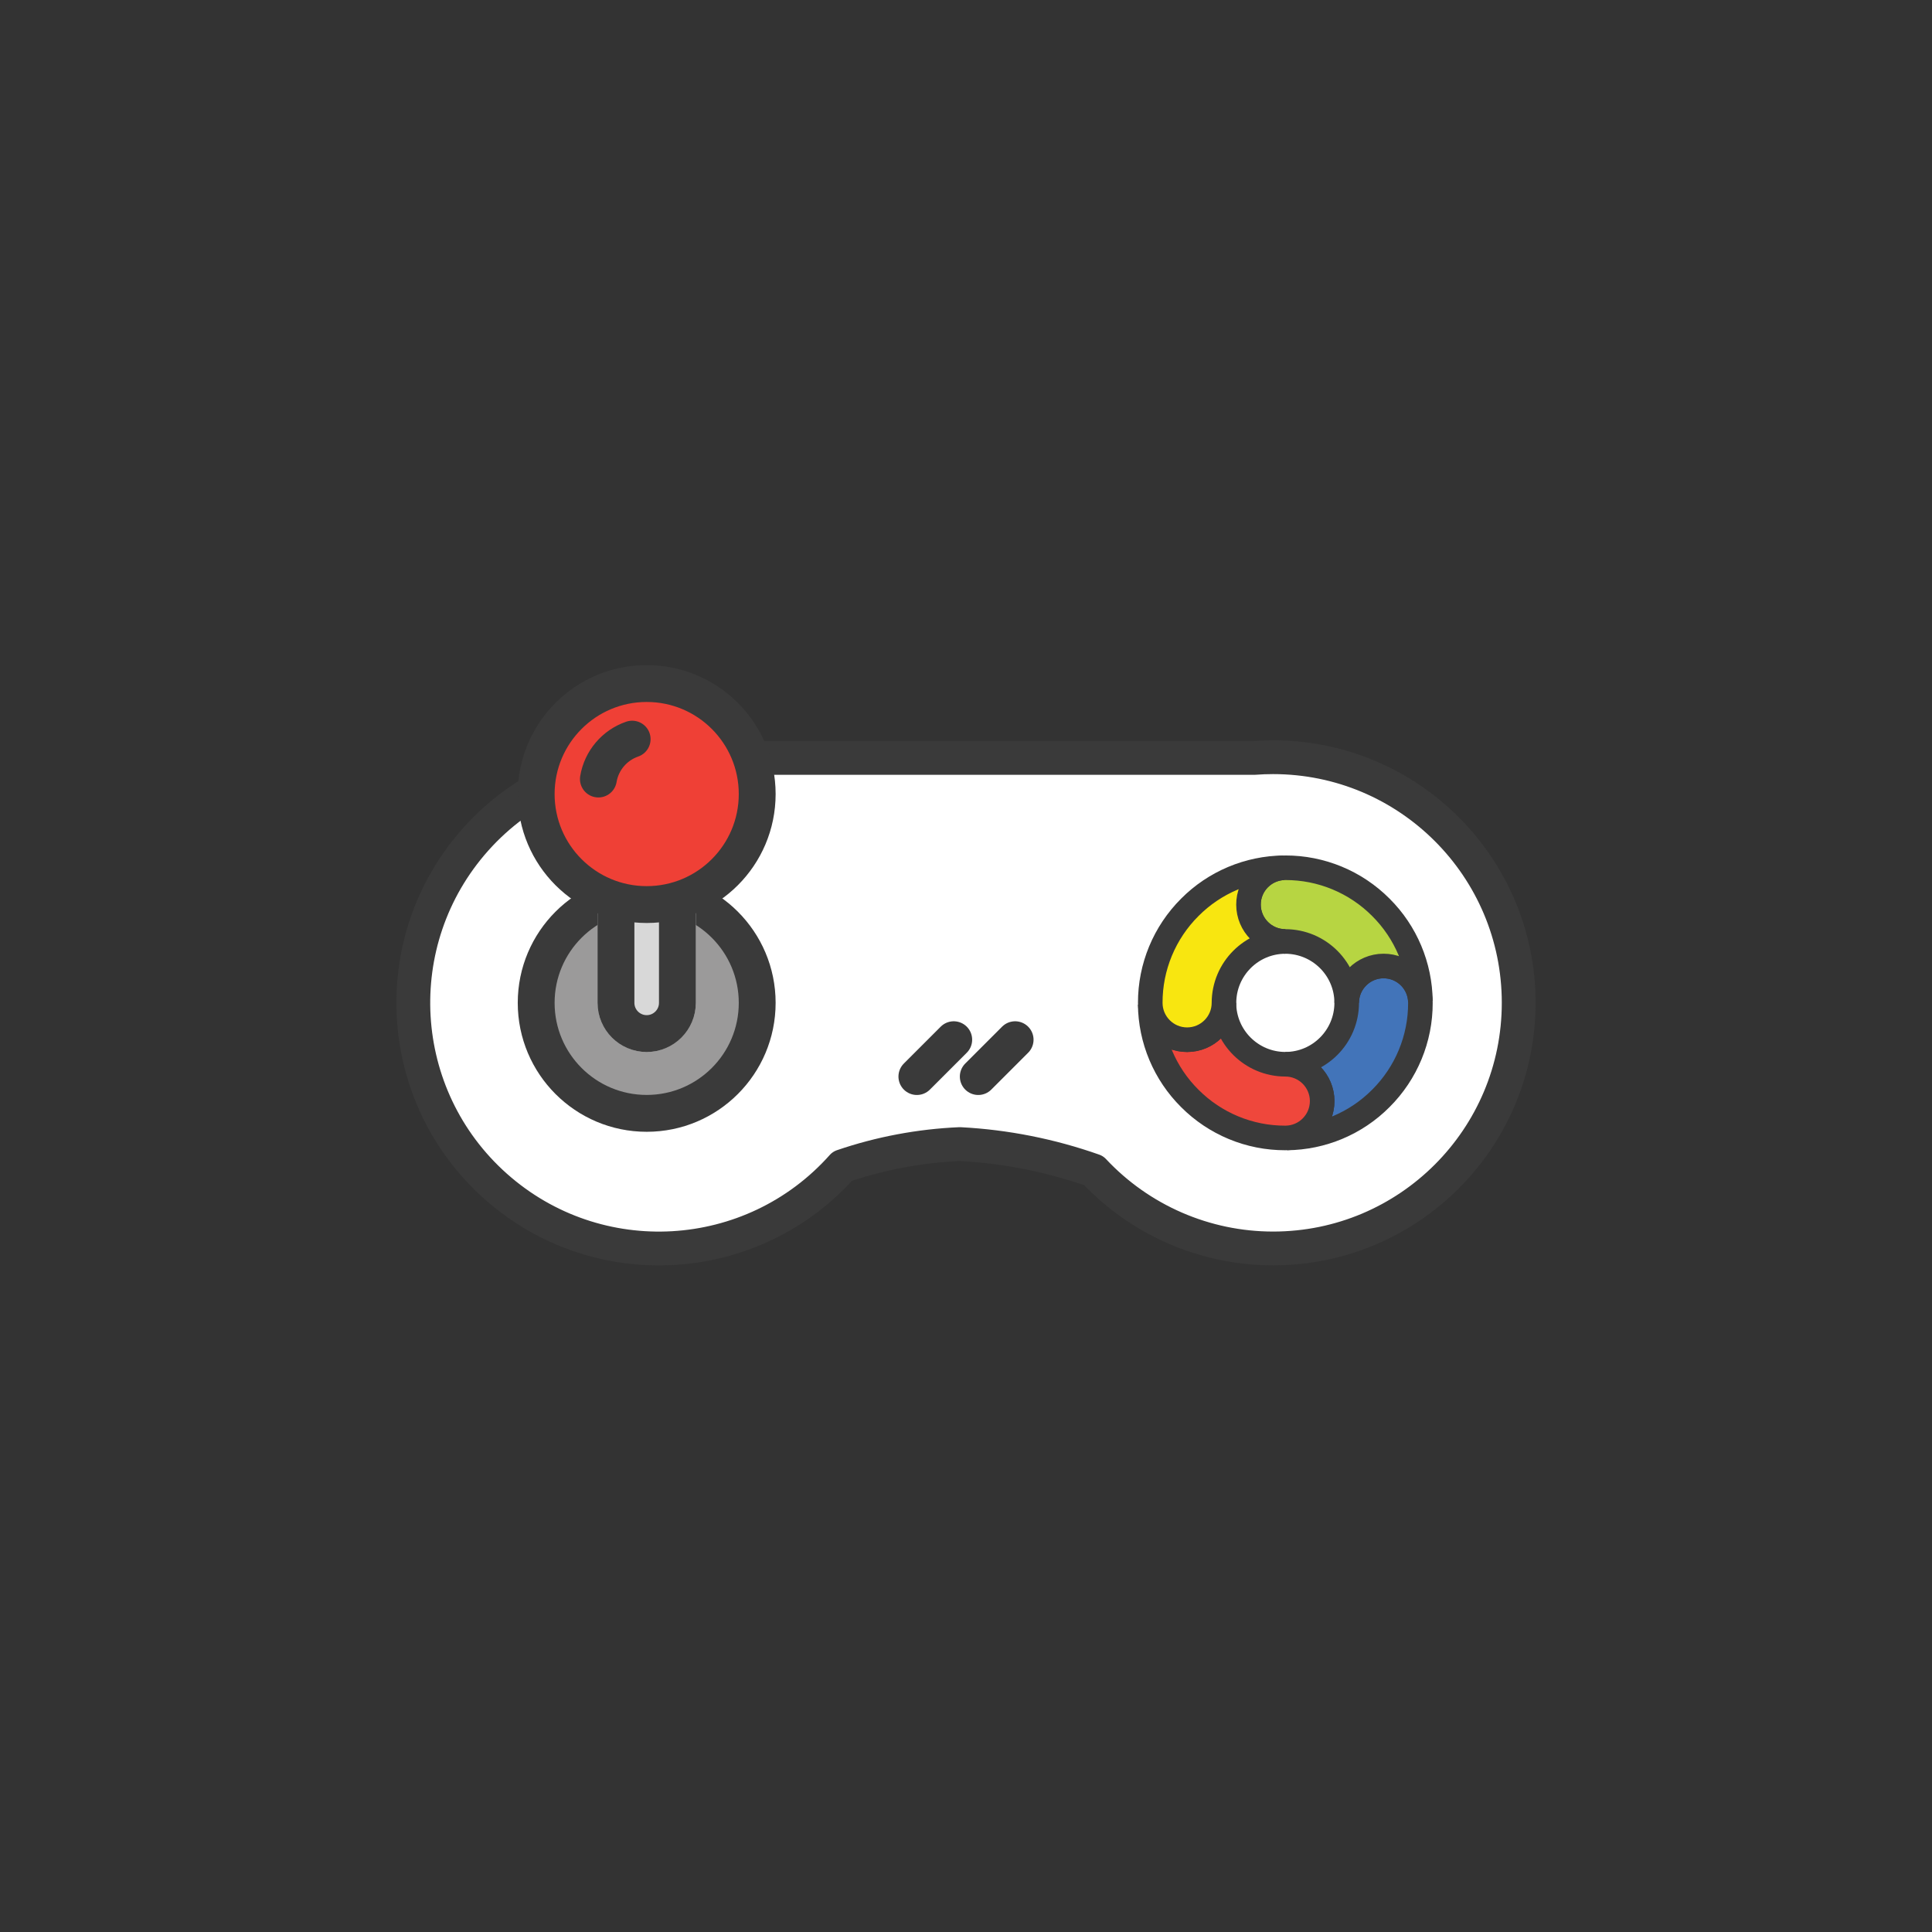 <?xml version="1.0" encoding="UTF-8"?><svg id="Layer_1" xmlns="http://www.w3.org/2000/svg" viewBox="0 0 400 400"><rect x="0" y="0" width="400" height="400" fill="#333333" stroke="none"/><defs><style>.cls-1{fill:#ef473c;}.cls-1,.cls-2,.cls-3,.cls-4{stroke-width:5.09px;}.cls-1,.cls-2,.cls-3,.cls-4,.cls-5,.cls-6,.cls-7,.cls-8{stroke-miterlimit:10;}.cls-1,.cls-2,.cls-3,.cls-4,.cls-5,.cls-6,.cls-7,.cls-8,.cls-9,.cls-10{stroke:#3a3a3a;}.cls-2{fill:#4274b9;}.cls-3{fill:#b7d542;}.cls-4{fill:#f8e610;}.cls-5,.cls-6,.cls-7,.cls-8{stroke-width:7.63px;}.cls-5,.cls-6,.cls-10{fill:none;}.cls-11{fill:#d8d8d8;}.cls-6,.cls-9,.cls-10{stroke-linecap:round;}.cls-7{fill:#ef4036;}.cls-8{fill:#9b9a9a;}.cls-9{fill:#fff;stroke-width:7px;}.cls-9,.cls-10{stroke-linejoin:round;}.cls-10{stroke-width:7.63px;}</style></defs><g id="Groupe_7652"><g id="remotes-menu-button-normal"><g id="remote_logo"><path id="Combined_Shape" class="cls-9" d="m226.43,242.36c-8.92-3.15-18.25-5-27.7-5.49-8.28.36-16.48,1.9-24.32,4.58-18.68,20.98-50.82,22.84-71.8,4.16-20.98-18.68-22.84-50.82-4.16-71.8,9.65-10.84,23.47-17.04,37.99-17.04,1.33,0,2.65.05,3.95.15h119.25c1.29-.1,2.6-.15,3.93-.15,28.09,0,50.86,22.76,50.86,50.85,0,28.09-22.76,50.86-50.85,50.86-14.08,0-27.53-5.84-37.15-16.12Z"/></g></g><circle id="Oval_Copy" class="cls-8" cx="133.89" cy="207.63" r="22.88"/><g id="Rectangle_4_Copy"><path class="cls-11" d="m133.89,156.77h0c5.62,0,10.17,4.55,10.17,10.17v40.68c0,5.62-4.55,10.17-10.17,10.17h0c-5.62,0-10.17-4.55-10.17-10.17v-40.68c0-5.62,4.55-10.17,10.17-10.17Z"/><path class="cls-5" d="m133.89,160.59h0c3.51,0,6.36,2.85,6.36,6.36v40.68c0,3.51-2.85,6.36-6.36,6.36h0c-3.51,0-6.36-2.85-6.36-6.36v-40.68c0-3.51,2.85-6.36,6.36-6.36Z"/></g><circle id="Oval_4_Copy" class="cls-7" cx="133.89" cy="164.4" r="22.88"/><path id="Path_2_Copy" class="cls-10" d="m123.89,161.29c.64-3.82,3.32-6.99,6.99-8.26"/><path id="Combined_Shape-2" class="cls-2" d="m266.44,235.6h0c4.09-.17,7.31-3.54,7.3-7.63,0-4.21-3.42-7.63-7.63-7.63,7.02,0,12.7-5.7,12.71-12.71,0-4.21,3.42-7.63,7.63-7.63s7.63,3.42,7.63,7.63c.02,7.42-2.93,14.54-8.19,19.78-5.15,5.18-12.14,8.12-19.45,8.19Z"/><path id="Combined_Shape_Copy_2" class="cls-3" d="m294.08,207.3h0c-.17-4.09-3.54-7.31-7.63-7.3-4.21,0-7.63,3.42-7.63,7.63,0-7.02-5.7-12.7-12.71-12.71-4.21,0-7.63-3.42-7.63-7.63s3.42-7.63,7.63-7.63c7.42-.02,14.54,2.93,19.78,8.19,5.18,5.15,8.12,12.14,8.19,19.45Z"/><path id="Combined_Shape_Copy" class="cls-1" d="m238.14,207.96h0c.17,4.09,3.54,7.31,7.63,7.3,4.21,0,7.63-3.42,7.63-7.63,0,7.02,5.7,12.7,12.71,12.71,4.21,0,7.63,3.42,7.63,7.63s-3.42,7.63-7.63,7.63c-7.42.02-14.54-2.93-19.78-8.19-5.18-5.15-8.12-12.14-8.19-19.45Z"/><path id="Combined_Shape_Copy_3" class="cls-4" d="m265.79,179.66h0c-4.09.17-7.31,3.54-7.3,7.63,0,4.21,3.42,7.63,7.63,7.63-7.02,0-12.7,5.7-12.71,12.71,0,4.21-3.42,7.63-7.63,7.63s-7.63-3.42-7.63-7.63c-.02-7.42,2.93-14.54,8.19-19.78,5.15-5.18,12.14-8.12,19.45-8.19Z"/><path id="Line_Copy" class="cls-6" d="m210.17,215.26l-7.63,7.63"/><path id="Line_Copy_2" class="cls-6" d="m197.46,215.26l-7.63,7.63"/></g></svg>